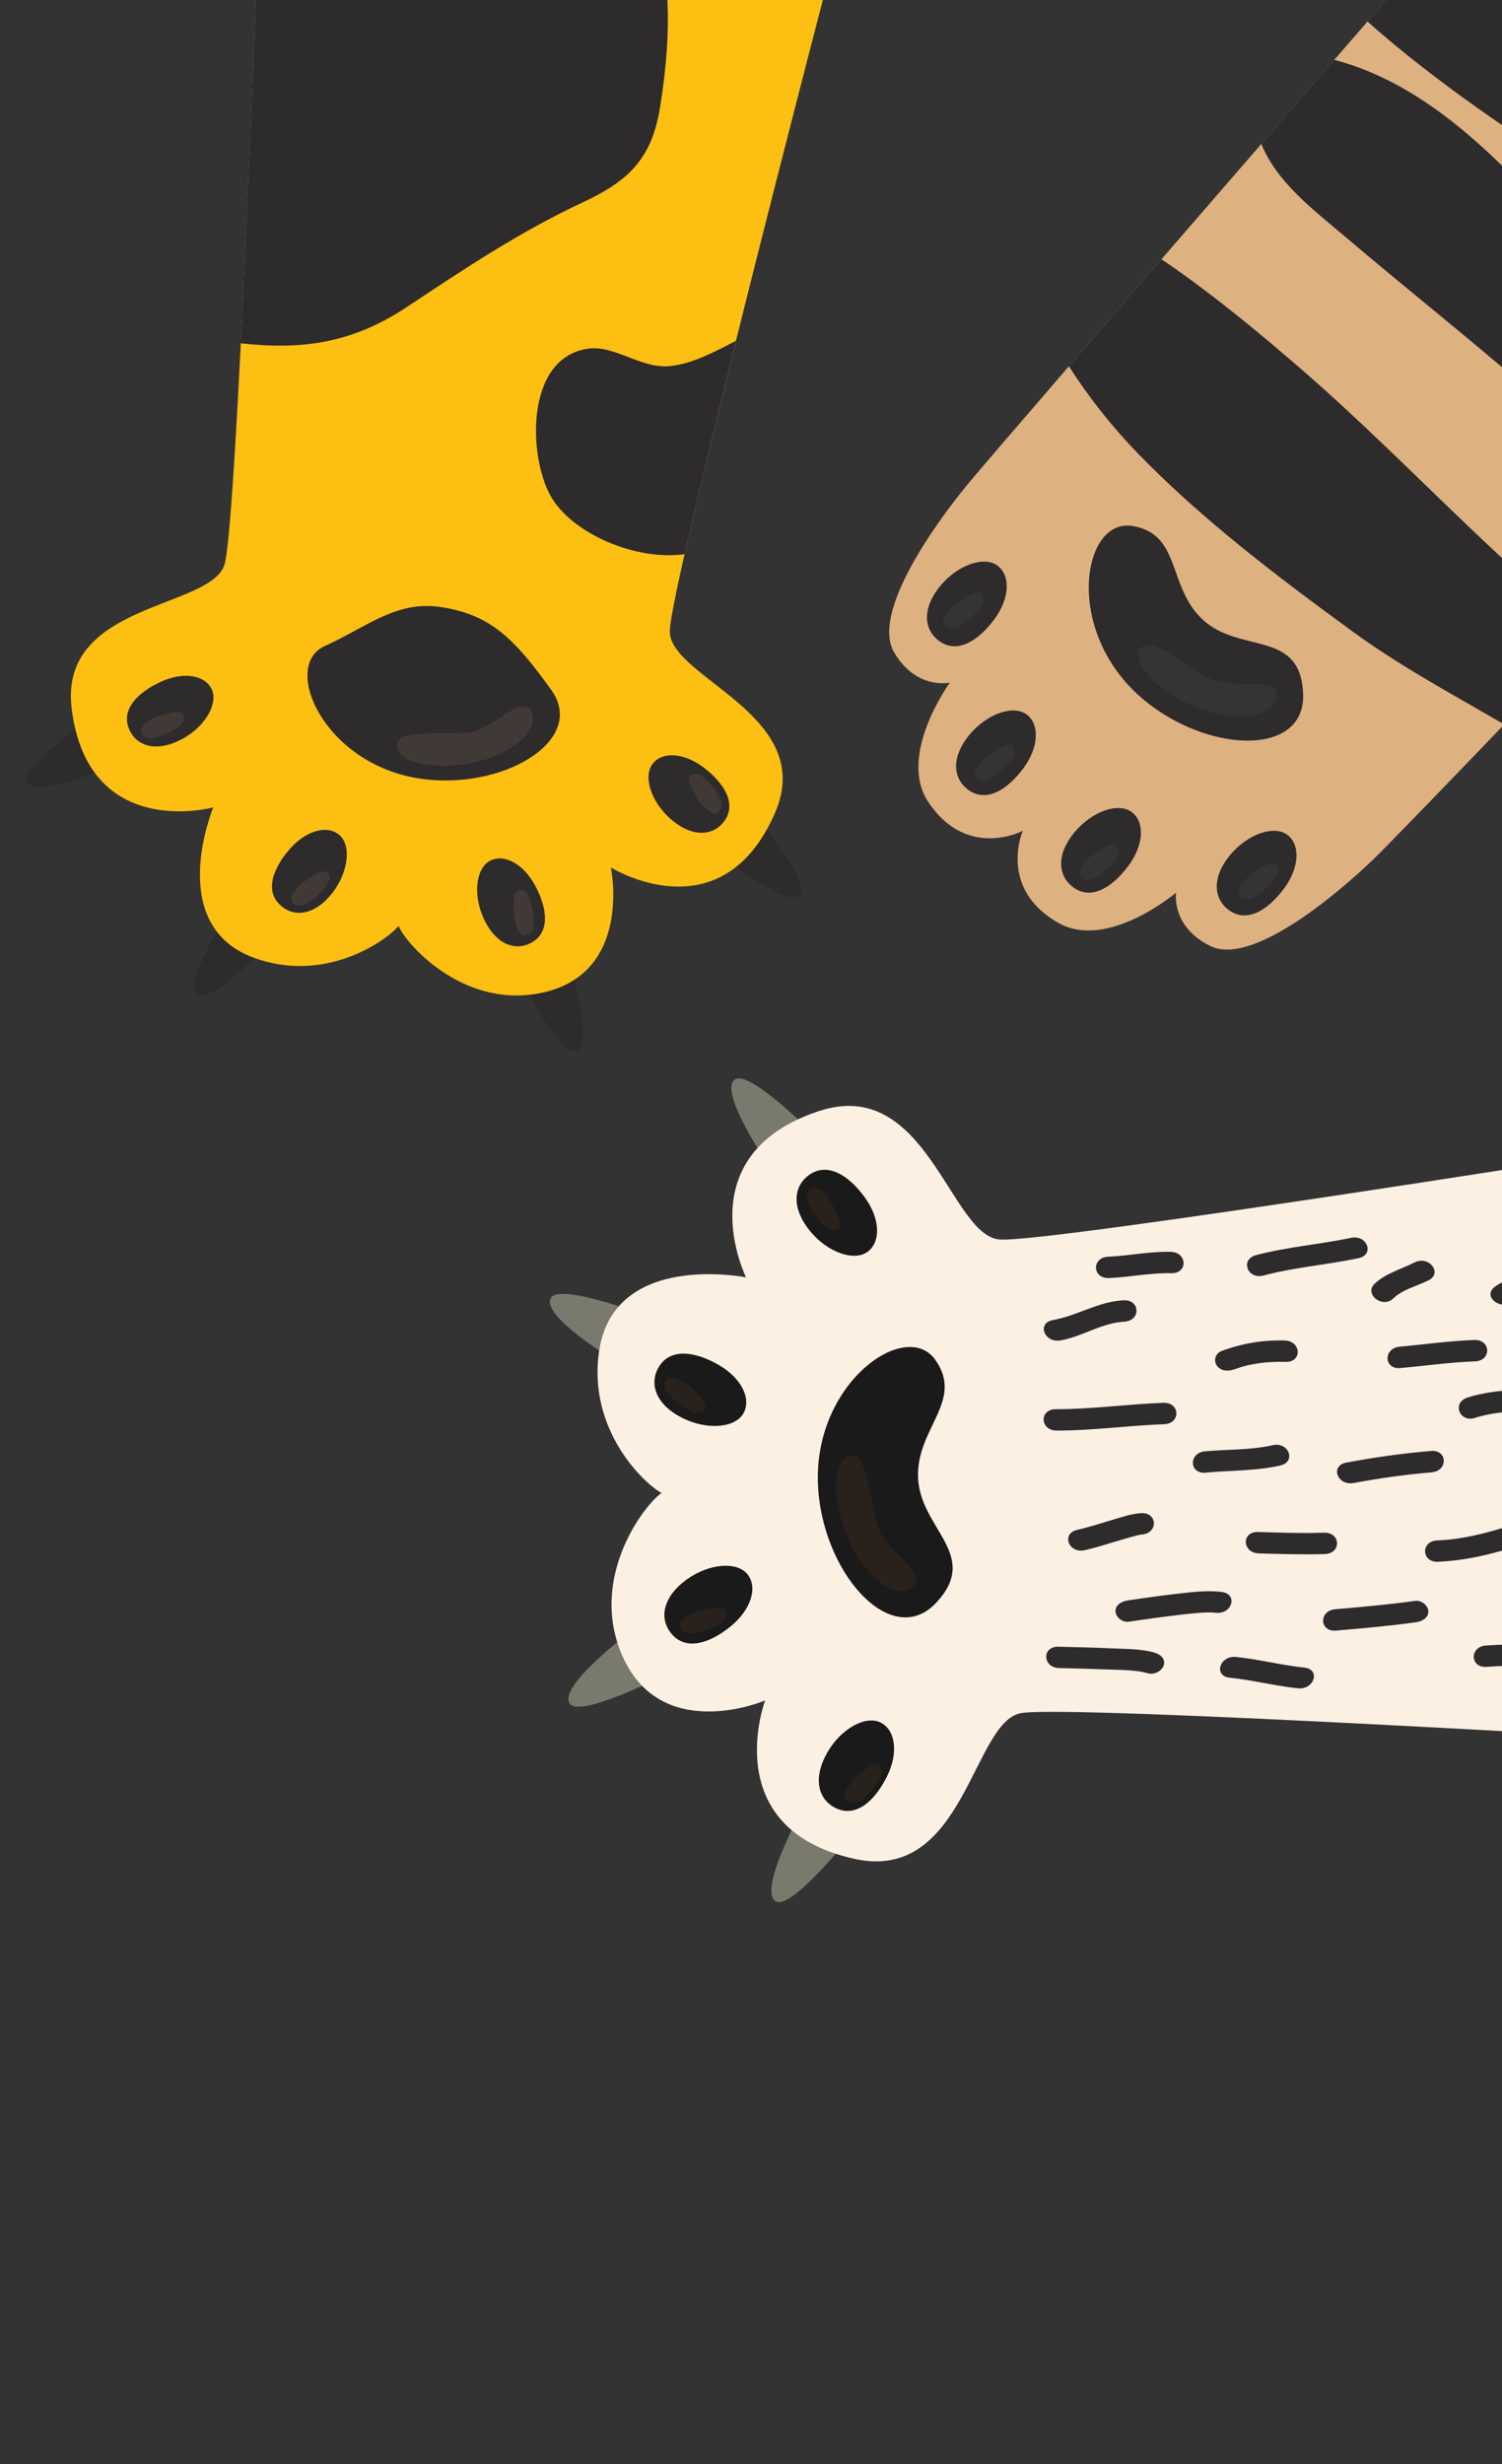 <svg width="125" height="205" viewBox="0 0 125 205" fill="none" xmlns="http://www.w3.org/2000/svg">
<rect x="0" y="0" width="125" height="205" fill="#333333" stroke="none"/>
<g clip-path="url(#clip0_984_11)">
<path d="M80.523 40.302C77.615 43.833 72.534 51.058 74.406 54.266C76.261 57.437 79.051 56.793 79.051 56.793C79.051 56.793 74.646 62.821 77.261 66.736C80.491 71.576 85.119 69.121 85.119 69.121C85.119 69.121 83.02 73.923 88.085 76.785C92.184 79.103 97.875 74.268 97.875 74.268C97.875 74.268 97.436 77.102 100.741 78.713C104.079 80.342 110.901 74.743 114.205 71.581C117.851 68.091 159.961 23.896 159.961 23.896L123.777 -9.695C123.777 -9.695 83.733 36.407 80.523 40.302Z" fill="#DEB180"/>
<path d="M94.615 57.715C99.953 62.669 108.65 63.159 108.449 57.742C108.248 52.325 103.201 54.44 100.083 51.544C97.14 48.8 98.324 44.42 94.234 43.761C90.144 43.101 88.569 52.101 94.615 57.715Z" fill="#2D2B2C"/>
<path d="M102.207 75.669C103.77 76.886 105.577 75.659 106.866 73.916C108.156 72.173 108.227 70.275 107.134 69.457C106.041 68.639 103.862 69.361 102.383 71.125C100.904 72.888 100.936 74.681 102.207 75.669Z" fill="#2D2B2C"/>
<path d="M94.184 67.563C93.09 66.744 90.912 67.468 89.432 69.232C87.952 70.997 87.982 72.79 89.256 73.777C90.819 74.994 92.626 73.767 93.917 72.022C95.208 70.278 95.277 68.381 94.184 67.563Z" fill="#2D2B2C"/>
<path d="M85.442 59.446C84.349 58.629 82.169 59.352 80.691 61.117C79.214 62.882 79.241 64.674 80.515 65.661C82.077 66.877 83.885 65.651 85.175 63.908C86.465 62.165 86.534 60.265 85.442 59.446Z" fill="#2D2B2C"/>
<path d="M78.266 48.733C76.791 50.503 76.816 52.291 78.09 53.277C79.652 54.493 81.46 53.267 82.751 51.523C84.042 49.778 84.11 47.88 83.017 47.062C81.924 46.245 79.739 46.961 78.266 48.733Z" fill="#2D2B2C"/>
<g opacity="0.2">
<path opacity="0.2" d="M99.998 58.999C103.537 60.24 106.276 59.372 106.216 57.758C106.156 56.144 102.485 57.499 100.506 56.354C98.649 55.278 96.019 53.13 95.156 53.725C93.711 54.721 96.177 57.66 99.998 58.999Z" fill="white"/>
<path opacity="0.2" d="M103.202 74.573C103.827 75.219 104.832 74.412 105.464 73.816C105.989 73.323 106.671 72.54 106.246 72.02C105.822 71.499 105.001 72.217 104.409 72.575C103.816 72.932 102.693 74.046 103.202 74.573Z" fill="white"/>
<path opacity="0.2" d="M92.983 70.429C92.559 69.906 91.738 70.626 91.144 70.985C90.551 71.344 89.43 72.455 89.939 72.983C90.563 73.629 91.568 72.821 92.201 72.225C92.728 71.73 93.409 70.948 92.983 70.429Z" fill="white"/>
<path opacity="0.2" d="M81.251 64.715C81.875 65.361 82.88 64.553 83.513 63.957C84.036 63.466 84.721 62.683 84.294 62.162C83.867 61.642 83.05 62.359 82.456 62.717C81.863 63.076 80.741 64.188 81.251 64.715Z" fill="white"/>
<path opacity="0.2" d="M78.66 52.048C79.284 52.695 80.289 51.887 80.922 51.291C81.445 50.8 82.13 50.017 81.704 49.495C81.279 48.973 80.459 49.692 79.865 50.051C79.271 50.41 78.15 51.522 78.66 52.048Z" fill="white"/>
</g>
<path d="M126.364 -2.691C124.772 -4.188 123.082 -5.58 121.306 -6.856C119.523 -4.799 116.891 -1.768 113.806 1.787C119.559 6.944 127.187 11.937 128.92 12.943C136.314 17.241 144.556 20.082 150.894 25.971C152.023 27.024 153.272 28.264 154.484 29.636C156.33 27.701 157.806 26.151 158.76 25.151C157.045 24.231 155.317 23.28 153.623 22.199C146.494 17.654 140.777 10.7 134.584 4.939L126.364 -2.691Z" fill="#2D2B2C"/>
<path d="M104.975 11.972C106.264 15.193 109.341 17.484 112.118 19.834C121.338 27.673 131.989 35.594 139.842 44.968C142.046 42.664 144.21 40.398 146.264 38.247C144.084 36.124 142.358 34.229 141.778 33.582C133.587 24.604 124.068 8.344 111.037 4.98C109.097 7.218 107.054 9.572 104.975 11.972Z" fill="#2D2B2C"/>
<path d="M96.659 21.569C93.908 24.748 91.277 27.788 88.958 30.473C90.63 33.086 92.561 35.524 94.721 37.751C100.115 43.293 106.301 47.962 112.52 52.507C116.516 55.429 120.906 57.78 125.182 60.271C127.406 57.959 129.828 55.431 132.329 52.821C123.501 45.729 115.802 37.049 107.161 29.744C105.937 28.701 101.329 24.713 96.659 21.569Z" fill="#2D2B2C"/>
</g>
<g clip-path="url(#clip1_984_11)">
<path d="M67.477 94.147C67.477 94.147 62.329 88.986 61.161 89.806C59.705 90.822 64.067 97.089 64.067 97.089L67.477 94.147Z" fill="#7A796E"/>
<path d="M53.385 109.328C53.385 109.328 46.578 106.749 45.845 107.983C44.935 109.51 51.496 113.412 51.496 113.412L53.385 109.328Z" fill="#7A796E"/>
<path d="M70.396 153.218C70.396 153.218 65.831 158.888 64.576 158.203C63.019 157.346 66.703 150.654 66.703 150.654L70.396 153.218Z" fill="#7A796E"/>
<path d="M54.785 139.615C54.785 139.615 48.289 142.9 47.428 141.751C46.363 140.329 52.473 135.753 52.473 135.753L54.785 139.615Z" fill="#7A796E"/>
<path d="M68.175 92.432C57.038 96.094 62.089 106.277 62.089 106.277C62.089 106.277 51.194 104.078 49.88 112.29C48.825 118.891 53.568 123.404 55.059 124.219C53.754 125.06 49.095 130.972 51.642 137.399C54.764 145.277 63.678 141.476 63.678 141.476C63.678 141.476 59.658 152.115 71.099 154.652C80.283 156.693 80.921 143.244 84.975 142.527C89.028 141.81 142.444 145.021 142.444 145.021L140.119 94.963C140.119 94.963 87.291 103.437 83.186 103.124C79.081 102.812 77.118 89.495 68.175 92.432Z" fill="#FCF0E3"/>
<path d="M68.067 123.364C68.308 130.746 74.156 137.361 77.908 133.349C81.66 129.337 76.543 127.211 76.401 122.891C76.267 118.812 80.27 116.542 77.827 113.121C75.384 109.7 67.793 115.003 68.067 123.364Z" fill="#1A1A1A"/>
<path d="M68.847 145.811C67.683 147.833 68.016 149.615 69.459 150.382C71.23 151.323 72.818 149.793 73.804 147.823C74.79 145.853 74.531 143.949 73.301 143.32C72.071 142.69 70.012 143.78 68.847 145.811Z" fill="#1A1A1A"/>
<path d="M62.205 130.973C61.335 129.896 59.013 130.057 57.125 131.428C55.237 132.799 54.817 134.563 55.821 135.85C57.056 137.434 59.135 136.687 60.831 135.29C62.528 133.894 63.072 132.051 62.205 130.973Z" fill="#1A1A1A"/>
<path d="M67.259 97.81C65.964 98.802 65.929 100.616 67.41 102.42C68.892 104.223 71.098 104.97 72.209 104.141C73.32 103.312 73.259 101.398 71.968 99.617C70.678 97.835 68.853 96.59 67.259 97.81Z" fill="#1A1A1A"/>
<path d="M54.772 113.827C53.994 115.263 54.696 116.933 56.788 117.974C58.879 119.015 61.192 118.792 61.871 117.585C62.55 116.379 61.711 114.65 59.808 113.557C57.905 112.463 55.731 112.064 54.772 113.827Z" fill="#1A1A1A"/>
<path d="M88.145 138.778C89.519 138.813 90.894 138.845 92.267 138.901C93.321 138.947 94.529 138.923 95.537 139.214C96.091 139.374 96.719 138.983 96.848 138.552C97.01 138.041 96.611 137.646 96.056 137.486C94.933 137.167 93.577 137.191 92.398 137.137C90.962 137.07 89.523 137.041 88.087 137.004C86.688 136.97 86.755 138.743 88.145 138.783L88.145 138.778Z" fill="#2D2B2C"/>
<path d="M93.948 134.919C95.269 134.73 96.589 134.539 97.916 134.383C98.907 134.265 100.395 134.081 101.157 134.177C102.529 134.353 103.062 132.624 101.677 132.449C100.486 132.296 99.246 132.454 98.059 132.587C96.663 132.741 95.278 132.947 93.89 133.146C93.306 133.229 92.819 133.537 92.836 134.071C92.85 134.507 93.363 135.006 93.949 134.925L93.948 134.919Z" fill="#2D2B2C"/>
<path d="M90.281 128.972C91.146 128.778 91.985 128.507 92.827 128.255C93.272 128.121 93.721 127.989 94.171 127.865C94.347 127.813 94.539 127.766 94.726 127.722C94.802 127.704 94.88 127.687 94.956 127.672C95.277 127.605 94.766 127.678 95.012 127.67C96.403 127.577 96.35 125.803 94.954 125.891C94.129 125.947 93.319 126.23 92.547 126.458C91.588 126.742 90.634 127.055 89.649 127.281C88.296 127.584 88.929 129.275 90.281 128.972Z" fill="#2D2B2C"/>
<path d="M87.931 119.021C90.926 119.025 93.892 118.6 96.881 118.491C98.279 118.445 98.221 116.666 96.823 116.712C93.834 116.821 90.868 117.246 87.873 117.242C86.474 117.24 86.537 119.013 87.931 119.021Z" fill="#2D2B2C"/>
<path d="M100.34 122.52C102.407 122.333 104.516 122.383 106.544 121.93C107.896 121.624 107.262 119.933 105.91 120.238C104.085 120.654 102.152 120.576 100.285 120.746C98.902 120.872 98.952 122.646 100.343 122.525L100.34 122.52Z" fill="#2D2B2C"/>
<path d="M102.775 113.915C104.069 113.419 105.575 113.264 106.981 113.307C108.387 113.35 108.31 111.577 106.923 111.528C105.118 111.471 103.319 111.772 101.63 112.414C101.516 112.46 101.414 112.531 101.332 112.623C101.249 112.714 101.189 112.823 101.155 112.942C101.122 113.06 101.116 113.184 101.138 113.306C101.16 113.427 101.21 113.541 101.283 113.64C101.623 114.085 102.237 114.116 102.774 113.908L102.775 113.915Z" fill="#2D2B2C"/>
<path d="M88.263 111.522C90.102 111.194 91.663 110.064 93.564 109.961C94.958 109.883 94.903 108.109 93.506 108.182C91.355 108.299 89.688 109.458 87.63 109.826C86.262 110.07 86.902 111.761 88.263 111.517L88.263 111.522Z" fill="#2D2B2C"/>
<path d="M105.153 106.121C107.731 105.429 110.444 105.235 113.062 104.677C114.42 104.391 113.783 102.695 112.429 102.987C109.812 103.539 107.098 103.739 104.521 104.428C103.19 104.785 103.817 106.478 105.153 106.121Z" fill="#2D2B2C"/>
<path d="M116.545 113.822C118.612 113.63 120.667 113.343 122.75 113.262C124.146 113.217 124.089 111.438 122.691 111.484C120.612 111.562 118.557 111.849 116.486 112.043C115.104 112.172 115.151 113.946 116.545 113.822Z" fill="#2D2B2C"/>
<path d="M104.754 129.239C106.588 129.294 108.417 129.35 110.252 129.295C111.65 129.25 111.592 127.481 110.194 127.516C108.359 127.577 106.529 127.515 104.696 127.46C103.299 127.418 103.368 129.192 104.754 129.239Z" fill="#2D2B2C"/>
<path d="M102.346 139.582C104.261 139.776 106.103 140.268 108.017 140.465C109.389 140.598 109.921 138.877 108.537 138.737C106.622 138.543 104.78 138.051 102.868 137.854C101.494 137.721 100.964 139.443 102.346 139.582Z" fill="#2D2B2C"/>
<path d="M111.185 135.663C113.401 135.47 115.617 135.28 117.816 134.972C118.4 134.891 118.888 134.581 118.87 134.047C118.856 133.612 118.343 133.114 117.757 133.193C115.559 133.501 113.343 133.694 111.126 133.884C109.742 134.005 109.791 135.78 111.185 135.663Z" fill="#2D2B2C"/>
<path d="M123.723 138.677C126.35 138.488 128.975 138.665 131.507 137.916C132.823 137.529 132.2 135.835 130.876 136.226C128.534 136.917 126.092 136.728 123.665 136.903C122.276 137.004 122.327 138.778 123.723 138.682L123.723 138.677Z" fill="#2D2B2C"/>
<path d="M119.676 129.934C121.961 129.838 124.161 129.31 126.286 128.62C127.581 128.199 126.962 126.504 125.653 126.93C123.707 127.562 121.713 128.072 119.618 128.16C118.222 128.219 118.278 129.985 119.676 129.939L119.676 129.934Z" fill="#2D2B2C"/>
<path d="M112.662 123.386C114.805 122.978 116.968 122.68 119.142 122.495C120.527 122.371 120.478 120.597 119.084 120.716C116.718 120.919 114.363 121.244 112.03 121.69C110.666 121.955 111.305 123.644 112.662 123.381L112.662 123.386Z" fill="#2D2B2C"/>
<path d="M122.754 117.965C124.659 117.36 127.176 117.251 129.113 117.757C130.442 118.107 130.949 116.374 129.634 116.029C127.378 115.437 124.344 115.568 122.123 116.275C120.823 116.69 121.442 118.384 122.754 117.965Z" fill="#2D2B2C"/>
<path d="M125.949 108.289C126.051 108.207 125.745 108.397 126.007 108.269C126.111 108.225 126.102 108.225 125.982 108.27C126.074 108.235 126.169 108.205 126.262 108.177C126.613 108.072 126.97 107.987 127.331 107.921C128.217 107.756 129.111 107.635 130.009 107.561C130.956 107.471 131.911 107.418 132.864 107.405C133.59 107.395 133.959 107.369 134.56 107.528C135.886 107.883 136.391 106.15 135.08 105.797C134.371 105.609 133.545 105.63 132.806 105.635C131.739 105.643 130.675 105.719 129.611 105.823C128.542 105.921 127.479 106.074 126.426 106.284C125.698 106.434 124.917 106.641 124.368 107.083C123.361 107.893 124.939 109.093 125.94 108.278L125.949 108.289Z" fill="#2D2B2C"/>
<path d="M115.963 108.019C116.704 107.297 117.916 106.999 118.878 106.524C120.082 105.931 118.94 104.435 117.734 105.028C116.594 105.6 115.275 105.957 114.391 106.815C113.507 107.674 115.057 108.904 115.963 108.019Z" fill="#2D2B2C"/>
<path d="M92.288 106.332C94.028 106.258 95.735 105.888 97.483 105.927C98.881 105.956 98.814 104.183 97.424 104.148C95.677 104.109 93.97 104.479 92.23 104.555C90.834 104.615 90.89 106.38 92.288 106.334L92.288 106.332Z" fill="#2D2B2C"/>
<g opacity="0.26">
<path opacity="0.26" d="M70.746 128.364C72.377 131.799 74.954 133.152 76.07 131.956C77.187 130.76 73.597 129.084 73.01 126.842C72.459 124.735 72.133 121.307 71.087 121.11C69.34 120.781 68.986 124.655 70.746 128.364Z" fill="#F08641"/>
<path opacity="0.26" d="M70.466 149.87C71.177 150.439 72.088 149.494 72.642 148.819C73.105 148.257 73.69 147.385 73.198 146.913C72.706 146.441 71.965 147.27 71.423 147.707C70.881 148.143 69.887 149.404 70.466 149.87Z" fill="#F08641"/>
<path opacity="0.26" d="M56.613 135.391C56.956 136.235 58.211 135.852 59.024 135.533C59.701 135.267 60.637 134.791 60.436 134.139C60.235 133.486 59.182 133.854 58.499 133.967C57.817 134.08 56.333 134.702 56.613 135.391Z" fill="#F08641"/>
<path opacity="0.26" d="M55.464 114.81C54.943 115.556 55.945 116.397 56.653 116.908C57.243 117.334 58.151 117.862 58.589 117.34C59.028 116.818 58.154 116.138 57.681 115.617C57.209 115.097 55.889 114.202 55.464 114.81Z" fill="#F08641"/>
<path opacity="0.26" d="M67.466 98.915C66.747 99.473 67.45 100.58 67.974 101.279C68.411 101.861 69.119 102.636 69.694 102.268C70.269 101.9 69.636 100.991 69.341 100.353C69.047 99.714 68.054 98.459 67.466 98.915Z" fill="#F08641"/>
</g>
</g>
<g clip-path="url(#clip2_984_11)">
<path d="M7.432 59.916C7.432 59.916 1.676 63.764 2.224 65.013C2.902 66.56 9.545 63.635 9.545 63.635L7.432 59.916Z" fill="#2D2B2C"/>
<path d="M18.98 75.863C18.98 75.863 15.323 81.742 16.337 82.654C17.593 83.783 22.439 78.378 22.439 78.378L18.98 75.863Z" fill="#2D2B2C"/>
<path d="M63.011 68.066C63.011 68.066 67.459 73.373 66.584 74.417C65.501 75.704 59.942 71.044 59.942 71.044L63.011 68.066Z" fill="#2D2B2C"/>
<path d="M47.459 80.14C47.459 80.14 49.322 86.807 48.094 87.388C46.563 88.12 43.435 81.568 43.435 81.568L47.459 80.14Z" fill="#2D2B2C"/>
<path d="M5.964 58.945C7.324 70.011 17.748 67.174 17.748 67.174C17.748 67.174 13.691 76.938 21.101 79.675C27.058 81.874 32.137 78.278 33.171 77.037C33.713 78.41 38.363 83.846 44.823 82.652C52.738 81.19 50.839 72.171 50.839 72.171C50.839 72.171 60.006 77.882 64.483 67.668C68.076 59.474 55.663 56.404 55.743 52.488C55.823 48.572 68.655 -0.679 68.655 -0.679L21.585 -7.726C21.585 -7.726 19.747 43.139 18.701 46.912C17.655 50.686 4.874 50.063 5.964 58.945Z" fill="#FDBF12"/>
<path d="M34.76 64.749C41.682 65.882 48.923 61.643 45.877 57.403C42.831 53.162 40.879 51.189 36.833 50.528C33.007 49.901 30.656 52.106 27.019 53.755C23.382 55.405 26.927 63.463 34.76 64.749Z" fill="#2D2B2C"/>
<path d="M55.823 68.149C57.494 69.609 59.217 69.625 60.195 68.421C61.4 66.939 60.275 65.172 58.612 63.894C56.949 62.615 55.137 62.504 54.323 63.536C53.509 64.569 54.152 66.69 55.823 68.149Z" fill="#2D2B2C"/>
<path d="M40.775 71.617C39.618 72.231 39.333 74.427 40.263 76.442C41.193 78.456 42.76 79.172 44.144 78.472C45.846 77.611 45.533 75.535 44.544 73.692C43.555 71.848 41.939 71.006 40.775 71.617Z" fill="#2D2B2C"/>
<path d="M10.805 60.795C11.492 62.187 13.175 62.547 15.127 61.504C17.08 60.462 18.18 58.531 17.616 57.342C17.053 56.152 15.254 55.856 13.356 56.734C11.458 57.611 9.962 59.081 10.805 60.795Z" fill="#2D2B2C"/>
<path d="M23.432 75.399C24.625 76.391 26.312 76.04 27.666 74.283C29.02 72.526 29.24 70.323 28.242 69.467C27.243 68.611 25.478 69.075 24.104 70.65C22.729 72.225 21.963 74.179 23.432 75.399Z" fill="#2D2B2C"/>
<path d="M48.934 29.01C43.708 29.76 43.957 37.936 45.821 41.258C47.552 44.356 52.872 46.684 56.972 46.105C57.996 41.544 59.574 35.06 61.245 28.358C59.513 29.25 57.739 30.214 55.883 30.446C53.387 30.765 51.211 28.683 48.934 29.01Z" fill="#2D2B2C"/>
<path d="M20.036 28.564C25.039 29.109 29.227 28.617 33.858 25.543C38.66 22.356 43.255 19.288 48.489 16.84C52.362 15.034 54.235 13.17 54.92 8.981C55.466 5.618 55.905 1.252 55.262 -2.679L21.582 -7.719C21.582 -7.719 20.842 12.647 20.036 28.564Z" fill="#2D2B2C"/>
<g opacity="0.33">
<path opacity="0.33" d="M39.8 63.356C43.301 62.465 45.046 60.303 44.128 59.047C43.21 57.792 40.995 60.828 38.797 60.961C36.734 61.088 33.479 60.762 33.102 61.702C32.473 63.272 36.02 64.315 39.8 63.356Z" fill="#DEB180"/>
<path opacity="0.33" d="M59.786 67.574C60.449 67.019 59.734 65.993 59.209 65.348C58.771 64.812 58.066 64.107 57.536 64.478C57.006 64.848 57.641 65.688 57.946 66.281C58.251 66.873 59.247 68.03 59.786 67.574Z" fill="#DEB180"/>
<path opacity="0.33" d="M43.744 77.838C44.591 77.675 44.471 76.432 44.319 75.615C44.196 74.934 43.924 73.973 43.278 74.042C42.631 74.111 42.783 75.15 42.761 75.819C42.739 76.487 43.049 77.974 43.744 77.838Z" fill="#DEB180"/>
<path opacity="0.33" d="M24.354 75.122C24.953 75.74 25.927 74.976 26.535 74.401C27.039 73.932 27.699 73.179 27.293 72.673C26.886 72.167 26.093 72.859 25.52 73.202C24.947 73.546 23.863 74.614 24.354 75.122Z" fill="#DEB180"/>
<path opacity="0.33" d="M11.752 60.996C12.139 61.764 13.303 61.318 14.05 60.956C14.674 60.655 15.526 60.136 15.289 59.533C15.051 58.93 14.088 59.353 13.441 59.51C12.793 59.666 11.44 60.354 11.752 60.996Z" fill="#DEB180"/>
</g>
</g>
<defs>
<clipPath id="clip0_984_11">
<rect width="49.371" height="87.971" fill="white" transform="translate(99.966 88.225) rotate(-136.998)"/>
</clipPath>
<clipPath id="clip1_984_11">
<rect width="68.617" height="95.432" fill="white" transform="translate(47.414 158.833) rotate(-91.877)"/>
</clipPath>
<clipPath id="clip2_984_11">
<rect width="65.178" height="90.83" fill="white" transform="translate(64.594 89.719) rotate(-172.328)"/>
</clipPath>
</defs>
</svg>
